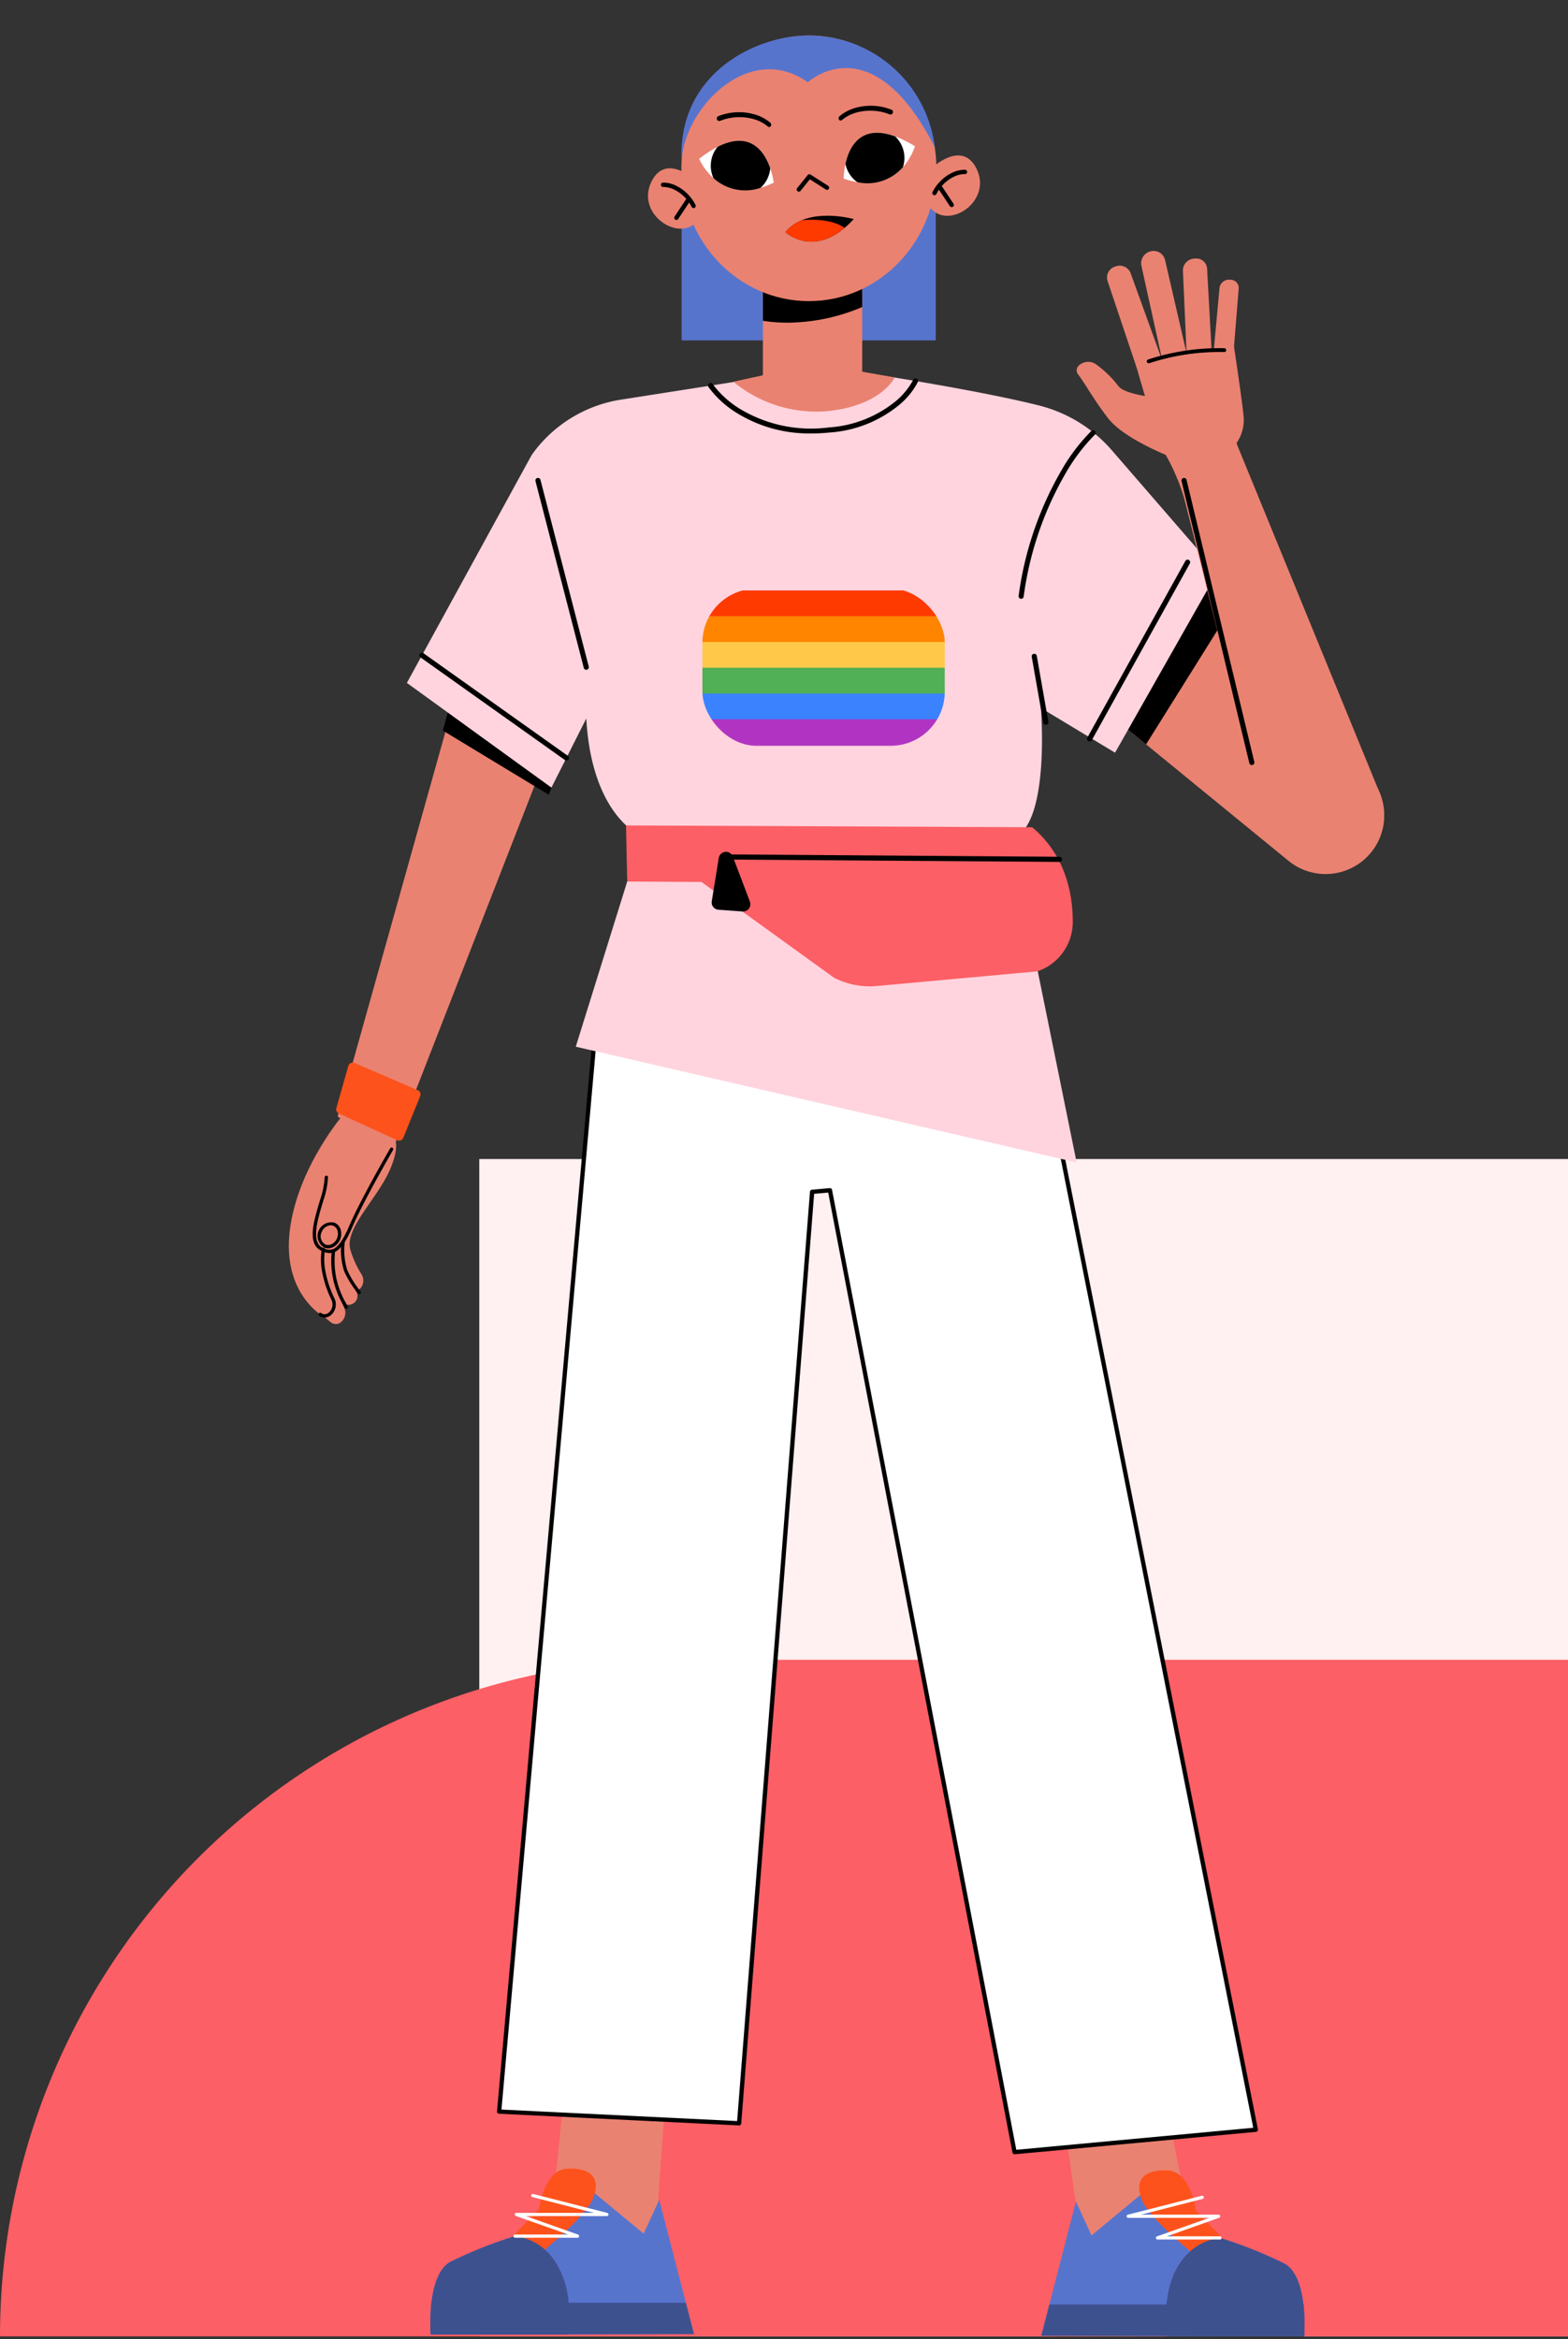<svg xmlns="http://www.w3.org/2000/svg" xmlns:xlink="http://www.w3.org/1999/xlink" width="228" height="340" viewBox="0 0 228 340">
  <rect x="0" y="0" width="228" height="340" fill="#333333" stroke="none"/>
  <defs>
    <clipPath id="clip-path">
      <rect id="Rectángulo_45174" data-name="Rectángulo 45174" width="228" height="340" transform="translate(1105 925.602)" fill="#fff" stroke="#707070" stroke-width="1"/>
    </clipPath>
    <clipPath id="clip-path-2">
      <rect id="Rectángulo_45317" data-name="Rectángulo 45317" width="159.266" height="334.454" fill="none"/>
    </clipPath>
    <clipPath id="clip-path-3">
      <rect id="Rectángulo_45308" data-name="Rectángulo 45308" width="159.266" height="334.455" fill="none"/>
    </clipPath>
    <clipPath id="clip-path-4">
      <rect id="Rectángulo_45307" data-name="Rectángulo 45307" width="3.454" height="3.834" fill="none"/>
    </clipPath>
    <clipPath id="clip-path-5">
      <rect id="Rectángulo_45315" data-name="Rectángulo 45315" width="35.239" height="22.843" rx="7.867" fill="none"/>
    </clipPath>
  </defs>
  <g id="Enmascarar_grupo_292" data-name="Enmascarar grupo 292" transform="translate(-1105 -925.602)" clip-path="url(#clip-path)">
    <g id="Grupo_174772" data-name="Grupo 174772" transform="translate(1105 926)">
      <g id="Grupo_174759" data-name="Grupo 174759" transform="translate(0 168.08)">
        <rect id="Rectángulo_45169" data-name="Rectángulo 45169" width="172.683" height="171.135" transform="translate(69.693)" fill="#fff0f1"/>
        <path id="Rectángulo_45170" data-name="Rectángulo 45170" d="M98.344,0H242.376a0,0,0,0,1,0,0V98.344a0,0,0,0,1,0,0H0a0,0,0,0,1,0,0v0A98.344,98.344,0,0,1,98.344,0Z" transform="translate(0 72.79)" fill="#fc5f65"/>
      </g>
      <g id="Grupo_175091" data-name="Grupo 175091" transform="translate(42 4.761)">
        <g id="Grupo_175090" data-name="Grupo 175090" clip-path="url(#clip-path-2)">
          <rect id="Rectángulo_45305" data-name="Rectángulo 45305" width="36.954" height="26.025" transform="translate(57.114 18.296)" fill="#5774cd"/>
          <path id="Trazado_183841" data-name="Trazado 183841" d="M80.689,585.808,57.065,670.091l7.774,5.422,31.708-81.34Z" transform="translate(-49.969 -512.961)" fill="#ea8271"/>
          <rect id="Rectángulo_45306" data-name="Rectángulo 45306" width="14.438" height="25.47" transform="translate(68.933 29.762)" fill="#ea8271"/>
          <path id="Trazado_183842" data-name="Trazado 183842" d="M180,771.073l15.4,9.327,1.442-3.7-15.192-11.5Z" transform="translate(-157.613 -670.041)"/>
          <g id="Grupo_175085" data-name="Grupo 175085" transform="translate(0 -0.001)">
            <g id="Grupo_175084" data-name="Grupo 175084" clip-path="url(#clip-path-3)">
              <path id="Trazado_183843" data-name="Trazado 183843" d="M892.83,533.243l34.5,41.57a8.533,8.533,0,0,1-11.924,12.1l-36.013-29.44Z" transform="translate(-770.037 -466.932)" fill="#ea8271"/>
              <path id="Trazado_183844" data-name="Trazado 183844" d="M970.574,655.037l3.954,3.233,11.759-18.8-1.106-2.857-2.1-2.533Z" transform="translate(-849.88 -555.227)"/>
              <path id="Trazado_183845" data-name="Trazado 183845" d="M325.306,2363.722l-2.012,28.119-14.588-9.2,2.186-22.008Z" transform="translate(-270.318 -2067.078)" fill="#ea8271"/>
              <path id="Trazado_183846" data-name="Trazado 183846" d="M899.748,2384.2l3.781,26.674,15.32-6.238-4.335-21.2Z" transform="translate(-787.861 -2087.041)" fill="#ea8271"/>
              <path id="Trazado_183847" data-name="Trazado 183847" d="M199.278,387.725s19.846,2.869,30.594,5.553a20.728,20.728,0,0,1,10.644,6.538l15.34,17.7-14.882,26.245-10.782-6.5s1.2,14.546-2.994,18.3-55.119.292-55.119.292-7.174-2.77-7.995-17.055l-5.067,10.038L138,433.616l18.149-33.131a19.621,19.621,0,0,1,12.977-8.042Z" transform="translate(-120.836 -339.509)" fill="#ffd4de"/>
              <path id="Trazado_183848" data-name="Trazado 183848" d="M245.933,1236.406l14.189-159.494,61.717-9.557,34.116,171.682-35.078,3.256L294.03,1102.48l-2.589.234-10.617,135.391Z" transform="translate(-215.351 -934.624)" fill="#fff"/>
              <path id="Trazado_183849" data-name="Trazado 183849" d="M318.687,1240.414a.311.311,0,0,1-.305-.252l-26.793-139.536-2.047.185-10.6,135.129a.309.309,0,0,1-.325.286l-34.891-1.7a.311.311,0,0,1-.295-.338L257.623,1074.7a.311.311,0,0,1,.262-.28l61.717-9.557a.311.311,0,0,1,.353.246l34.116,171.682a.311.311,0,0,1-.276.37l-35.078,3.257h-.029M291.841,1099.98a.311.311,0,0,1,.305.252l26.793,139.536,34.454-3.2L319.4,1065.518l-61.182,9.475-14.139,158.929,34.266,1.669,10.593-135.09a.311.311,0,0,1,.282-.285l2.589-.234h.028" transform="translate(-213.161 -932.435)"/>
              <path id="Trazado_183850" data-name="Trazado 183850" d="M399.2,949.7l9.13,44.908L335.5,977.775l9.038-29.005Z" transform="translate(-293.779 -830.786)" fill="#ffd4de"/>
              <path id="Trazado_183851" data-name="Trazado 183851" d="M543.25,385.525s-1.9,4.129-9.9,4.9a18.938,18.938,0,0,1-13.555-4.289l12.1-2.642Z" transform="translate(-455.158 -335.807)" fill="#ea8271"/>
              <path id="Trazado_183852" data-name="Trazado 183852" d="M505.2,408.858a20,20,0,0,1-10.846-2.951,14.436,14.436,0,0,1-4.161-3.8.373.373,0,0,1,.624-.409,14,14,0,0,0,3.969,3.6,20.051,20.051,0,0,0,12.955,2.684,17.118,17.118,0,0,0,9.676-3.81,10.287,10.287,0,0,0,2.539-3.091.373.373,0,0,1,.68.307,10.772,10.772,0,0,1-2.7,3.319,17.828,17.828,0,0,1-10.123,4.018,26.057,26.057,0,0,1-2.617.134" transform="translate(-429.178 -351.012)"/>
              <path id="Trazado_183853" data-name="Trazado 183853" d="M853.708,485.823a.361.361,0,0,1-.054,0,.373.373,0,0,1-.316-.423,49.276,49.276,0,0,1,6.176-18.162,27.33,27.33,0,0,1,4.415-5.829.373.373,0,0,1,.5.551,27.237,27.237,0,0,0-4.3,5.692,48.55,48.55,0,0,0-6.06,17.855.373.373,0,0,1-.369.32" transform="translate(-747.219 -403.942)"/>
              <path id="Trazado_183854" data-name="Trazado 183854" d="M295.716,545.086a.373.373,0,0,1-.361-.28l-7.02-27.136a.373.373,0,1,1,.722-.187l7.02,27.136a.373.373,0,0,1-.361.467" transform="translate(-252.469 -452.886)"/>
              <path id="Trazado_183855" data-name="Trazado 183855" d="M568.772,265.721l-14.438-.52v8.492a22.649,22.649,0,0,0,5.044.221,27.816,27.816,0,0,0,9.394-2.224Z" transform="translate(-485.401 -232.222)"/>
              <path id="Trazado_183856" data-name="Trazado 183856" d="M394.25,923.384l.175,8.153,10.8.063,19.265,13.913a11.4,11.4,0,0,0,6.243,1.211l23.331-2.131a7.575,7.575,0,0,0,5.152-7.171c0-4.148-1.075-9.741-5.905-13.775Z" transform="translate(-345.224 -808.557)" fill="#fc5f65"/>
              <path id="Trazado_183857" data-name="Trazado 183857" d="M553.7,958.31h0l-48.964-.347a.373.373,0,0,1,0-.746h0l48.964.347a.373.373,0,0,1,0,.746" transform="translate(-441.646 -838.183)"/>
              <path id="Trazado_183858" data-name="Trazado 183858" d="M495.454,955.091l-1.018,6.3a1.062,1.062,0,0,0,.971,1.228l3.5.254a1.062,1.062,0,0,0,1.07-1.435l-2.48-6.551a1.062,1.062,0,0,0-2.041.207" transform="translate(-432.94 -835.54)"/>
              <path id="Trazado_183859" data-name="Trazado 183859" d="M740.582,142.216s4.5-4.425,6.684-.136c2.577,5.064-4.844,9.552-7.131,5.058s.447-4.922.447-4.922" transform="translate(-647.298 -122.772)" fill="#ea8271"/>
              <path id="Trazado_183860" data-name="Trazado 183860" d="M459.064,19.3C459.064,8.639,467.362,0,477.6,0S496.135,8.639,496.135,19.3,487.836,38.61,477.6,38.61,459.064,29.966,459.064,19.3" transform="translate(-401.978 0.005)" fill="#ea8271"/>
              <path id="Trazado_183861" data-name="Trazado 183861" d="M495.918,16.232A18.462,18.462,0,0,0,477.616,0c-8.1,0-19.126,5.792-18.508,18.253.371-7.69,9.8-17.516,18.352-11.457,0,0,9.272-8.637,18.458,9.441" transform="translate(-401.994 0.005)" fill="#5774cd"/>
              <path id="Trazado_183862" data-name="Trazado 183862" d="M427.2,157.266s-4.5-4.425-6.684-.136c-2.577,5.064,4.844,9.552,7.131,5.058s-.447-4.922-.447-4.922" transform="translate(-367.755 -135.951)" fill="#ea8271"/>
              <path id="Trazado_183863" data-name="Trazado 183863" d="M595.075,165.547a.18.18,0,0,1-.14-.293l1.53-1.9a.181.181,0,0,1,.237-.039l2.56,1.636a.18.18,0,0,1-.194.3l-2.423-1.549-1.429,1.774a.18.18,0,0,1-.14.067" transform="translate(-520.917 -142.981)"/>
              <path id="Trazado_183864" data-name="Trazado 183864" d="M594.117,164.723a.316.316,0,0,1-.246-.515l1.531-1.9a.316.316,0,0,1,.417-.068l2.559,1.636a.316.316,0,1,1-.341.533l-2.321-1.483-1.353,1.679a.315.315,0,0,1-.246.118m1.531-2.26a.044.044,0,0,0-.034.016l-1.53,1.9a.044.044,0,0,0,.007.062.043.043,0,0,0,.027.01.044.044,0,0,0,.034-.016l1.429-1.774a.136.136,0,0,1,.179-.029l2.423,1.549a.044.044,0,0,0,.061-.013.044.044,0,0,0-.013-.061l-2.559-1.636a.044.044,0,0,0-.024-.007" transform="translate(-519.959 -142.021)"/>
              <path id="Trazado_183865" data-name="Trazado 183865" d="M644.074,85.107A.148.148,0,0,1,644,85.04a.269.269,0,0,1,.059-.313,5.837,5.837,0,0,1,1.993-1.107,8.056,8.056,0,0,1,5.45.191.235.235,0,0,1-.156.428,7.768,7.768,0,0,0-5.226-.2,5.558,5.558,0,0,0-1.867,1.023.171.171,0,0,1-.175.046" transform="translate(-563.889 -72.886)"/>
              <path id="Trazado_183866" data-name="Trazado 183866" d="M643.167,84.293a.277.277,0,0,1-.1-.017h0a.283.283,0,0,1-.149-.127.407.407,0,0,1,.083-.48,6,6,0,0,1,2.042-1.137,8.189,8.189,0,0,1,5.54.192.294.294,0,0,1,.177.192.4.4,0,0,1-.008.257.341.341,0,0,1-.418.235,7.636,7.636,0,0,0-5.136-.2,5.471,5.471,0,0,0-1.818.993.322.322,0,0,1-.219.092m4.288-1.879a7.15,7.15,0,0,0-2.319.376,5.708,5.708,0,0,0-1.944,1.077.135.135,0,0,0-.034.146l-.041.135.047-.128A.051.051,0,0,0,643.2,84a5.684,5.684,0,0,1,1.917-1.052,7.9,7.9,0,0,1,5.316.2c.01,0,.049-.017.069-.072a.129.129,0,0,0,0-.081.033.033,0,0,0-.011-.019,8.834,8.834,0,0,0-3.04-.566" transform="translate(-562.933 -71.926)"/>
              <path id="Trazado_183867" data-name="Trazado 183867" d="M509.067,92.661a.149.149,0,0,0,.077-.067.269.269,0,0,0-.059-.313,5.835,5.835,0,0,0-1.993-1.107,8.055,8.055,0,0,0-5.45.191.235.235,0,0,0,.156.428,7.768,7.768,0,0,1,5.226-.2,5.559,5.559,0,0,1,1.867,1.023.171.171,0,0,0,.175.046" transform="translate(-439.17 -79.5)"/>
              <path id="Trazado_183868" data-name="Trazado 183868" d="M508.058,91.846a.321.321,0,0,1-.219-.092,5.47,5.47,0,0,0-1.818-.993,7.636,7.636,0,0,0-5.136.2.342.342,0,0,1-.418-.235.4.4,0,0,1-.008-.257.3.3,0,0,1,.177-.192,8.19,8.19,0,0,1,5.54-.192,5.975,5.975,0,0,1,2.042,1.137.407.407,0,0,1,.083.48.283.283,0,0,1-.148.127h0a.28.28,0,0,1-.1.017m.049-.145h0Zm-4.278-1.562a7.111,7.111,0,0,1,2.279.364,5.689,5.689,0,0,1,1.917,1.052c.017.016.03.019.035.018a.019.019,0,0,0,.006-.007.135.135,0,0,0-.034-.146,5.673,5.673,0,0,0-1.944-1.077,7.92,7.92,0,0,0-5.359.19.034.034,0,0,0-.011.019.128.128,0,0,0,0,.081c.02.055.061.075.069.072a8.826,8.826,0,0,1,3.037-.566" transform="translate(-438.211 -78.54)"/>
              <path id="Trazado_183869" data-name="Trazado 183869" d="M753.688,161.447a.18.18,0,0,1-.158-.267,6.071,6.071,0,0,1,2.974-2.828,4.009,4.009,0,0,1,1.627-.334.18.18,0,0,1-.022.36,3.742,3.742,0,0,0-1.487.315,5.727,5.727,0,0,0-2.777,2.66.18.18,0,0,1-.158.093" transform="translate(-659.806 -138.366)"/>
              <path id="Trazado_183870" data-name="Trazado 183870" d="M752.73,160.626a.316.316,0,0,1-.277-.469,6.206,6.206,0,0,1,3.042-2.888,4.145,4.145,0,0,1,1.688-.344.317.317,0,0,1,.188.554.311.311,0,0,1-.229.077,3.652,3.652,0,0,0-1.425.305,5.592,5.592,0,0,0-2.71,2.6.317.317,0,0,1-.277.164m4.369-3.43a4.107,4.107,0,0,0-1.5.325,5.937,5.937,0,0,0-2.907,2.767.044.044,0,0,0,.017.06.042.042,0,0,0,.06-.017,5.861,5.861,0,0,1,2.844-2.72,3.832,3.832,0,0,1,1.547-.326.043.043,0,0,0,.047-.041.044.044,0,0,0-.041-.047l-.067,0" transform="translate(-658.848 -137.408)"/>
              <path id="Trazado_183871" data-name="Trazado 183871" d="M761.134,177.89a.18.18,0,0,1-.15-.081l-1.79-2.706a.18.18,0,1,1,.3-.2l1.79,2.706a.18.18,0,0,1-.15.28" transform="translate(-664.758 -153.082)"/>
              <path id="Trazado_183872" data-name="Trazado 183872" d="M760.174,177.066a.316.316,0,0,1-.264-.142l-1.79-2.706a.316.316,0,1,1,.528-.349l1.79,2.706a.316.316,0,0,1-.264.491M758.384,174a.043.043,0,0,0-.043.035.043.043,0,0,0,.006.033l1.79,2.706a.038.038,0,0,0,.061.012.044.044,0,0,0,.012-.061l-1.79-2.706a.044.044,0,0,0-.028-.019h-.009" transform="translate(-663.799 -152.122)"/>
              <path id="Trazado_183873" data-name="Trazado 183873" d="M440.759,176.5a.18.18,0,0,0,.158-.267,6.071,6.071,0,0,0-2.974-2.828,4.007,4.007,0,0,0-1.627-.334.18.18,0,0,0,.022.36,3.742,3.742,0,0,1,1.487.315,5.727,5.727,0,0,1,2.777,2.66.18.18,0,0,0,.158.093" transform="translate(-381.91 -151.545)"/>
              <path id="Trazado_183874" data-name="Trazado 183874" d="M439.8,175.676a.316.316,0,0,1-.277-.164,5.591,5.591,0,0,0-2.71-2.6,3.646,3.646,0,0,0-1.427-.305.311.311,0,0,1-.227-.077.317.317,0,0,1,.188-.554,4.147,4.147,0,0,1,1.687.344,6.2,6.2,0,0,1,3.042,2.888.316.316,0,0,1-.277.469m-4.365-3.342a4.007,4.007,0,0,1,1.482.327,5.859,5.859,0,0,1,2.844,2.72.042.042,0,0,0,.059.017.043.043,0,0,0,.021-.026.044.044,0,0,0,0-.034,5.936,5.936,0,0,0-2.907-2.767,3.918,3.918,0,0,0-1.567-.324.044.044,0,0,0-.042.047.045.045,0,0,0,.015.031.044.044,0,0,0,.031.01h.066" transform="translate(-380.95 -150.588)"/>
              <path id="Trazado_183875" data-name="Trazado 183875" d="M451.92,192.94a.18.18,0,0,0,.151-.081l1.79-2.706a.18.18,0,0,0-.3-.2l-1.79,2.706a.18.18,0,0,0,.051.25.178.178,0,0,0,.1.03" transform="translate(-395.564 -166.262)"/>
              <path id="Trazado_183876" data-name="Trazado 183876" d="M450.961,192.117a.316.316,0,0,1-.264-.491l1.79-2.706a.316.316,0,1,1,.528.349l-1.79,2.706a.316.316,0,0,1-.264.142m1.79-3.067h-.009a.044.044,0,0,0-.028.019l-1.79,2.706a.044.044,0,0,0,.012.061.045.045,0,0,0,.061-.013l1.79-2.706a.044.044,0,0,0,.006-.033.044.044,0,0,0-.019-.028.043.043,0,0,0-.024-.007" transform="translate(-394.605 -165.302)"/>
              <path id="Trazado_183877" data-name="Trazado 183877" d="M648.754,120.377s-.029-11.037,10.37-4.7c0,0-2.211,7.582-10.37,4.7" transform="translate(-568.079 -99.574)" fill="#fff"/>
              <path id="Trazado_183878" data-name="Trazado 183878" d="M658.068,114.253c-5.067-1.87-6.712,1.553-7.247,3.99a4.332,4.332,0,0,0,1.732,2.658,6.847,6.847,0,0,0,6.631-2.186,4.329,4.329,0,0,0-1.117-4.463" transform="translate(-569.889 -99.575)"/>
              <path id="Trazado_183879" data-name="Trazado 183879" d="M490.607,129.171s-1.251-10.966-10.844-3.462c0,0,3.076,7.274,10.844,3.462" transform="translate(-420.102 -107.777)" fill="#fff"/>
              <path id="Trazado_183880" data-name="Trazado 183880" d="M494.365,123.96c4.816-2.445,6.847.764,7.66,3.123a4.332,4.332,0,0,1-1.412,2.841,6.847,6.847,0,0,1-6.84-1.4,4.33,4.33,0,0,1,.592-4.562" transform="translate(-432.024 -107.778)"/>
              <path id="Trazado_183881" data-name="Trazado 183881" d="M1065.28,527.825,1044.3,476.612l-9.052,2.186,13.91,55.5Z" transform="translate(-906.508 -417.343)" fill="#ea8271"/>
              <path id="Trazado_183882" data-name="Trazado 183882" d="M1007,384.032l-2.234-7.058a5.945,5.945,0,0,0,1.059-3.7c-.165-2.082-1.436-10.452-1.436-10.452l-14.289,2.6s3.16,11.41,4.659,13.743a31.819,31.819,0,0,1,2.732,6.921Z" transform="translate(-866.976 -317.705)" fill="#ea8271"/>
              <path id="Trazado_183883" data-name="Trazado 183883" d="M935.375,395.459s-7.154-2.648-9.612-5.82c-2.1-2.706-3.337-5.045-4.387-6.411a.921.921,0,0,1,.134-1.245,1.97,1.97,0,0,1,2.486-.188,15.238,15.238,0,0,1,3.228,3.125c.854,1.22,4.958,1.633,4.958,1.633Z" transform="translate(-806.639 -334.004)" fill="#ea8271"/>
              <path id="Trazado_183884" data-name="Trazado 183884" d="M960.945,284.079l-4.265-12.7a1.679,1.679,0,0,1,1.206-2.1,1.7,1.7,0,0,1,2.14.943l4.619,12.76Z" transform="translate(-837.642 -235.721)" fill="#ea8271"/>
              <path id="Trazado_183885" data-name="Trazado 183885" d="M999.685,267.943l-3.074-13.924a1.788,1.788,0,0,1,1.41-2.109,1.7,1.7,0,0,1,2.028,1.265l3.29,14.245Z" transform="translate(-872.643 -220.551)" fill="#ea8271"/>
              <path id="Trazado_183886" data-name="Trazado 183886" d="M1046,274.94l-.555-12.53a1.741,1.741,0,0,1,1.75-1.664,1.568,1.568,0,0,1,1.761,1.356l.709,12.837Z" transform="translate(-915.443 -228.318)" fill="#ea8271"/>
              <path id="Trazado_183887" data-name="Trazado 183887" d="M1081.239,296.132l.882-9.572a1.393,1.393,0,0,1,1.547-1.1,1.2,1.2,0,0,1,1.238,1.191l-.794,9.819Z" transform="translate(-946.783 -249.954)" fill="#ea8271"/>
              <path id="Trazado_183888" data-name="Trazado 183888" d="M1003.456,367.689a.281.281,0,0,1-.1-.544,33.3,33.3,0,0,1,11.092-1.648.281.281,0,0,1-.005.562h-.005a32.655,32.655,0,0,0-10.884,1.613.28.28,0,0,1-.1.018" transform="translate(-878.427 -320.04)"/>
              <path id="Trazado_183889" data-name="Trazado 183889" d="M590.617,211.166s-6.82-1.934-9.932,1.9c0,0,4.409,4.137,9.932-1.9" transform="translate(-508.475 -184.479)"/>
              <path id="Trazado_183890" data-name="Trazado 183890" d="M583.069,215.466a5.908,5.908,0,0,0-2.385,1.736s3.711,3.475,8.587-.611c-.029-.026-1.739-1.525-6.2-1.125" transform="translate(-508.474 -188.612)" fill="#fe3a01"/>
              <path id="Trazado_183891" data-name="Trazado 183891" d="M40.264,1255.443s-4.185,8.036-3.878,16.511c.232,6.395,3.237,8.837,4.7,9.651a.972.972,0,0,0,1.254-.274,1.729,1.729,0,0,0,.051-1.976,13.9,13.9,0,0,1-1.583-3.473c-.965-3.094,3.918-7.43,5.779-11.78,2.967-6.937-2.691-5.935-2.691-5.935Z" transform="translate(-31.847 -1099.323)" fill="#ea8271"/>
              <path id="Trazado_183892" data-name="Trazado 183892" d="M32.62,1273.316s-4.185,8.036-3.878,16.51c.216,5.964,2.845,8.49,4.383,9.464a1.312,1.312,0,0,0,1.753-.335,1.285,1.285,0,0,0,.021-1.5,13.493,13.493,0,0,1-1.736-3.7c-.965-3.094.278-8.641.278-8.641l2.811-9.074Z" transform="translate(-25.153 -1114.974)" fill="#ea8271"/>
              <path id="Trazado_183893" data-name="Trazado 183893" d="M21.052,1270.072s-6.733,7.6-7.864,17.01c-.884,7.356,2.757,10.923,4.387,12.13a1.156,1.156,0,0,0,1.4-.025,1.769,1.769,0,0,0,.479-2.185,15.838,15.838,0,0,1-1.385-4.3c-.665-3.686,1.9-9.419,1.9-9.419l5.18-9.148Z" transform="translate(-11.429 -1112.133)" fill="#ea8271"/>
              <path id="Trazado_183894" data-name="Trazado 183894" d="M8.264,1257.929s-7,7.912-8.127,17.321c-.887,7.38,2.78,10.947,4.4,12.142a1.131,1.131,0,0,0,1.373-.025h0a1.8,1.8,0,0,0,.485-2.216,15.858,15.858,0,0,1-1.376-4.281c-.665-3.686,1.9-9.419,1.9-9.419l5.18-9.148Z" transform="translate(0 -1101.5)" fill="#ea8271"/>
              <path id="Trazado_183895" data-name="Trazado 183895" d="M41.916,1275.286s-4.238,7.264-5.966,11.3-2.939,3.844-4.19,3.233c-1.983-.969-.442-4.877.593-7.3s.072-3.15.072-3.15l7.253-7.854Z" transform="translate(-26.97 -1113.403)" fill="#ea8271"/>
              <path id="Trazado_183896" data-name="Trazado 183896" d="M30.383,1315.218a2.9,2.9,0,0,1-1.258-.359c-2.034-.994-1.067-4.255-.291-6.875.052-.175.1-.346.151-.513a12.62,12.62,0,0,0,.67-3.262.239.239,0,0,1,.478-.023,12.467,12.467,0,0,1-.689,3.419c-.049.167-.1.339-.152.515-.687,2.318-1.628,5.493.042,6.309a1.829,1.829,0,0,0,1.485.231c.76-.283,1.539-1.376,2.38-3.343,1.714-4.006,5.937-11.256,5.979-11.329a.239.239,0,0,1,.414.241c-.042.073-4.251,7.3-5.953,11.276-.908,2.123-1.751,3.269-2.653,3.6a1.715,1.715,0,0,1-.6.109" transform="translate(-24.44 -1138.225)"/>
              <path id="Trazado_183897" data-name="Trazado 183897" d="M35.492,1427.149a1.367,1.367,0,0,1-.812-.266.24.24,0,0,1,.284-.386.893.893,0,0,0,1.082-.02,1.564,1.564,0,0,0,.42-1.921,16.145,16.145,0,0,1-1.4-4.345,9.863,9.863,0,0,1,0-2.995.239.239,0,0,1,.475.063,9.4,9.4,0,0,0,0,2.846,15.673,15.673,0,0,0,1.355,4.216,2.045,2.045,0,0,1-.551,2.51,1.369,1.369,0,0,1-.852.3" transform="translate(-30.282 -1240.799)"/>
              <path id="Trazado_183898" data-name="Trazado 183898" d="M51.679,1427.271a.239.239,0,0,1-.214-.132c-.074-.147-.159-.307-.25-.479a12.58,12.58,0,0,1-1.615-7.868.24.24,0,0,1,.472.082,12.7,12.7,0,0,0,.15,3.839,12.388,12.388,0,0,0,1.416,3.723c.093.176.18.339.255.488a.239.239,0,0,1-.214.347" transform="translate(-43.341 -1242.186)"/>
              <path id="Trazado_183899" data-name="Trazado 183899" d="M63.6,1415.493a.239.239,0,0,1-.184-.086,15.093,15.093,0,0,1-2-3.208,9.872,9.872,0,0,1-.384-4.416.239.239,0,1,1,.474.065,9.582,9.582,0,0,0,.348,4.159,14.857,14.857,0,0,0,1.928,3.092.24.24,0,0,1-.184.393" transform="translate(-53.36 -1232.538)"/>
              <g id="Grupo_175083" data-name="Grupo 175083" transform="translate(4.168 172.468)" style="mix-blend-mode: overlay;isolation: isolate">
                <g id="Grupo_175082" data-name="Grupo 175082">
                  <g id="Grupo_175081" data-name="Grupo 175081" clip-path="url(#clip-path-4)">
                    <path id="Trazado_183900" data-name="Trazado 183900" d="M35.056,1390.747a1.479,1.479,0,0,1-.583-.119,1.978,1.978,0,0,1,1.538-3.6,1.563,1.563,0,0,1,.875,1.014,2.193,2.193,0,0,1-1.076,2.515,1.669,1.669,0,0,1-.754.187m.371-3.355a1.489,1.489,0,0,0-1.291.965,1.362,1.362,0,0,0,.525,1.83,1.092,1.092,0,0,0,.933-.055,1.715,1.715,0,0,0,.833-1.948,1.091,1.091,0,0,0-.6-.712,1,1,0,0,0-.395-.08" transform="translate(-33.515 -1386.913)"/>
                  </g>
                </g>
              </g>
            </g>
          </g>
          <g id="Grupo_175087" data-name="Grupo 175087" transform="translate(60.138 80.404)">
            <g id="Grupo_175086" data-name="Grupo 175086" clip-path="url(#clip-path-5)">
              <rect id="Rectángulo_45309" data-name="Rectángulo 45309" width="41.435" height="3.85" transform="translate(-3.098 0.26)" fill="#fe3a01"/>
              <rect id="Rectángulo_45310" data-name="Rectángulo 45310" width="41.435" height="3.85" transform="translate(-3.098 4.006)" fill="#ff8400"/>
              <rect id="Rectángulo_45311" data-name="Rectángulo 45311" width="41.435" height="3.85" transform="translate(-3.098 7.753)" fill="#ffc849"/>
              <rect id="Rectángulo_45312" data-name="Rectángulo 45312" width="41.435" height="3.85" transform="translate(-3.098 11.5)" fill="#51af55"/>
              <rect id="Rectángulo_45313" data-name="Rectángulo 45313" width="41.435" height="3.85" transform="translate(-3.098 15.247)" fill="#3b82ff"/>
              <rect id="Rectángulo_45314" data-name="Rectángulo 45314" width="41.435" height="3.85" transform="translate(-3.098 18.993)" fill="#b034c1"/>
            </g>
          </g>
          <g id="Grupo_175089" data-name="Grupo 175089" transform="translate(0 -0.001)">
            <g id="Grupo_175088" data-name="Grupo 175088" clip-path="url(#clip-path-3)">
              <path id="Trazado_183901" data-name="Trazado 183901" d="M933.725,639.172a.373.373,0,0,1-.326-.554l14.245-25.665a.373.373,0,1,1,.652.362L934.052,638.98a.373.373,0,0,1-.327.192" transform="translate(-817.287 -536.561)"/>
              <path id="Trazado_183902" data-name="Trazado 183902" d="M174.029,737.186a.371.371,0,0,1-.216-.069l-21-14.919a.373.373,0,0,1,.432-.608l21,14.919a.373.373,0,0,1-.216.677" transform="translate(-133.671 -631.797)"/>
              <path id="Trazado_183903" data-name="Trazado 183903" d="M1054.036,559.047a.373.373,0,0,1-.343-.286l-9.847-40.975a.373.373,0,1,1,.725-.174l9.847,40.975a.373.373,0,0,1-.383.46" transform="translate(-914.032 -452.995)"/>
              <path id="Trazado_183904" data-name="Trazado 183904" d="M870.677,733.04a.373.373,0,0,1-.367-.309l-1.685-9.585a.373.373,0,0,1,.735-.129l1.685,9.586a.373.373,0,0,1-.3.432.367.367,0,0,1-.065.006" transform="translate(-760.603 -632.836)"/>
              <path id="Trazado_183905" data-name="Trazado 183905" d="M57.127,1201.09l-1.738,6.129a.667.667,0,0,0,.364.788l8.473,3.88a.667.667,0,0,0,.9-.356l2.452-6.054a.667.667,0,0,0-.354-.863l-9.187-3.954a.666.666,0,0,0-.905.431" transform="translate(-48.479 -1051.305)" fill="#fd521b"/>
              <path id="Trazado_183906" data-name="Trazado 183906" d="M198.709,2518.533l5.044,19.518-38.281.073s-.679-8.607,2.858-10.571a70.4,70.4,0,0,1,10.341-4.041l4.814-6.537,5.051-.06,7.9,6.537Z" transform="translate(-144.849 -2203.927)" fill="#5774cd"/>
              <path id="Trazado_183907" data-name="Trazado 183907" d="M262.342,2499.251s.716-5.691,4.118-5.831,4.851,1.309,3.79,4.191-8.12,8.413-8.12,8.413l-4.088-2.291Z" transform="translate(-225.954 -2183.346)" fill="#fd521b"/>
              <path id="Trazado_183908" data-name="Trazado 183908" d="M203.753,2586.58l-1.177-4.554H185.53a12.673,12.673,0,0,0-2.086-6.182,8.1,8.1,0,0,0-5.707-3.508,63.28,63.28,0,0,0-9.408,3.746c-1.749.971-2.467,3.568-2.746,5.944h-.025c-.029.306-.05.63-.067.96a26.773,26.773,0,0,0-.02,3.667h20.043c0-.012,0-.026,0-.039Z" transform="translate(-144.849 -2252.457)" fill="#3d518f"/>
              <path id="Trazado_183909" data-name="Trazado 183909" d="M271.918,2529.393h-9.092a.234.234,0,1,1,0-.469h7.726l-7.6-2.687a.234.234,0,0,1,.078-.455h11.29l-8.967-2.294a.234.234,0,0,1,.116-.454l10.77,2.755a.234.234,0,0,1-.058.461H264.393l7.6,2.687a.234.234,0,0,1-.078.455" transform="translate(-229.938 -2209.279)" fill="#fff"/>
              <path id="Trazado_183910" data-name="Trazado 183910" d="M884.871,2520.6l-5.037,19.518,38.229.074s.678-8.607-2.854-10.571a70.253,70.253,0,0,0-10.327-4.041l-4.807-6.537-5.045-.06-7.893,6.537Z" transform="translate(-770.423 -2205.741)" fill="#5774cd"/>
              <path id="Trazado_183911" data-name="Trazado 183911" d="M1002.636,2501.322s-.715-5.691-4.112-5.831-4.844,1.31-3.785,4.191,8.109,8.413,8.109,8.413l4.083-2.291Z" transform="translate(-870.741 -2185.159)" fill="#fd521b"/>
              <path id="Trazado_183912" data-name="Trazado 183912" d="M918.063,2656.957l-38.229-.074,1.175-4.553h36.967a44.313,44.313,0,0,1,.087,4.627" transform="translate(-770.423 -2322.503)" fill="#3d518f"/>
              <path id="Trazado_183913" data-name="Trazado 183913" d="M1027.438,2577.916a8.093,8.093,0,0,1,5.7-3.508,63.182,63.182,0,0,1,9.395,3.746c3.532,1.964,2.854,10.571,2.854,10.571h-20.015c-.308-2.557-.244-7.711,2.067-10.81" transform="translate(-897.747 -2254.271)" fill="#3d518f"/>
              <path id="Trazado_183914" data-name="Trazado 183914" d="M993.214,2531.465h-9.079a.234.234,0,0,1-.078-.455l7.593-2.687H979.88a.234.234,0,0,1-.058-.461l10.755-2.755a.234.234,0,0,1,.116.454l-8.954,2.294h11.275a.234.234,0,0,1,.078.455L985.5,2531h7.715a.234.234,0,0,1,0,.469" transform="translate(-857.824 -2211.093)" fill="#fff"/>
            </g>
          </g>
        </g>
      </g>
    </g>
  </g>
</svg>
